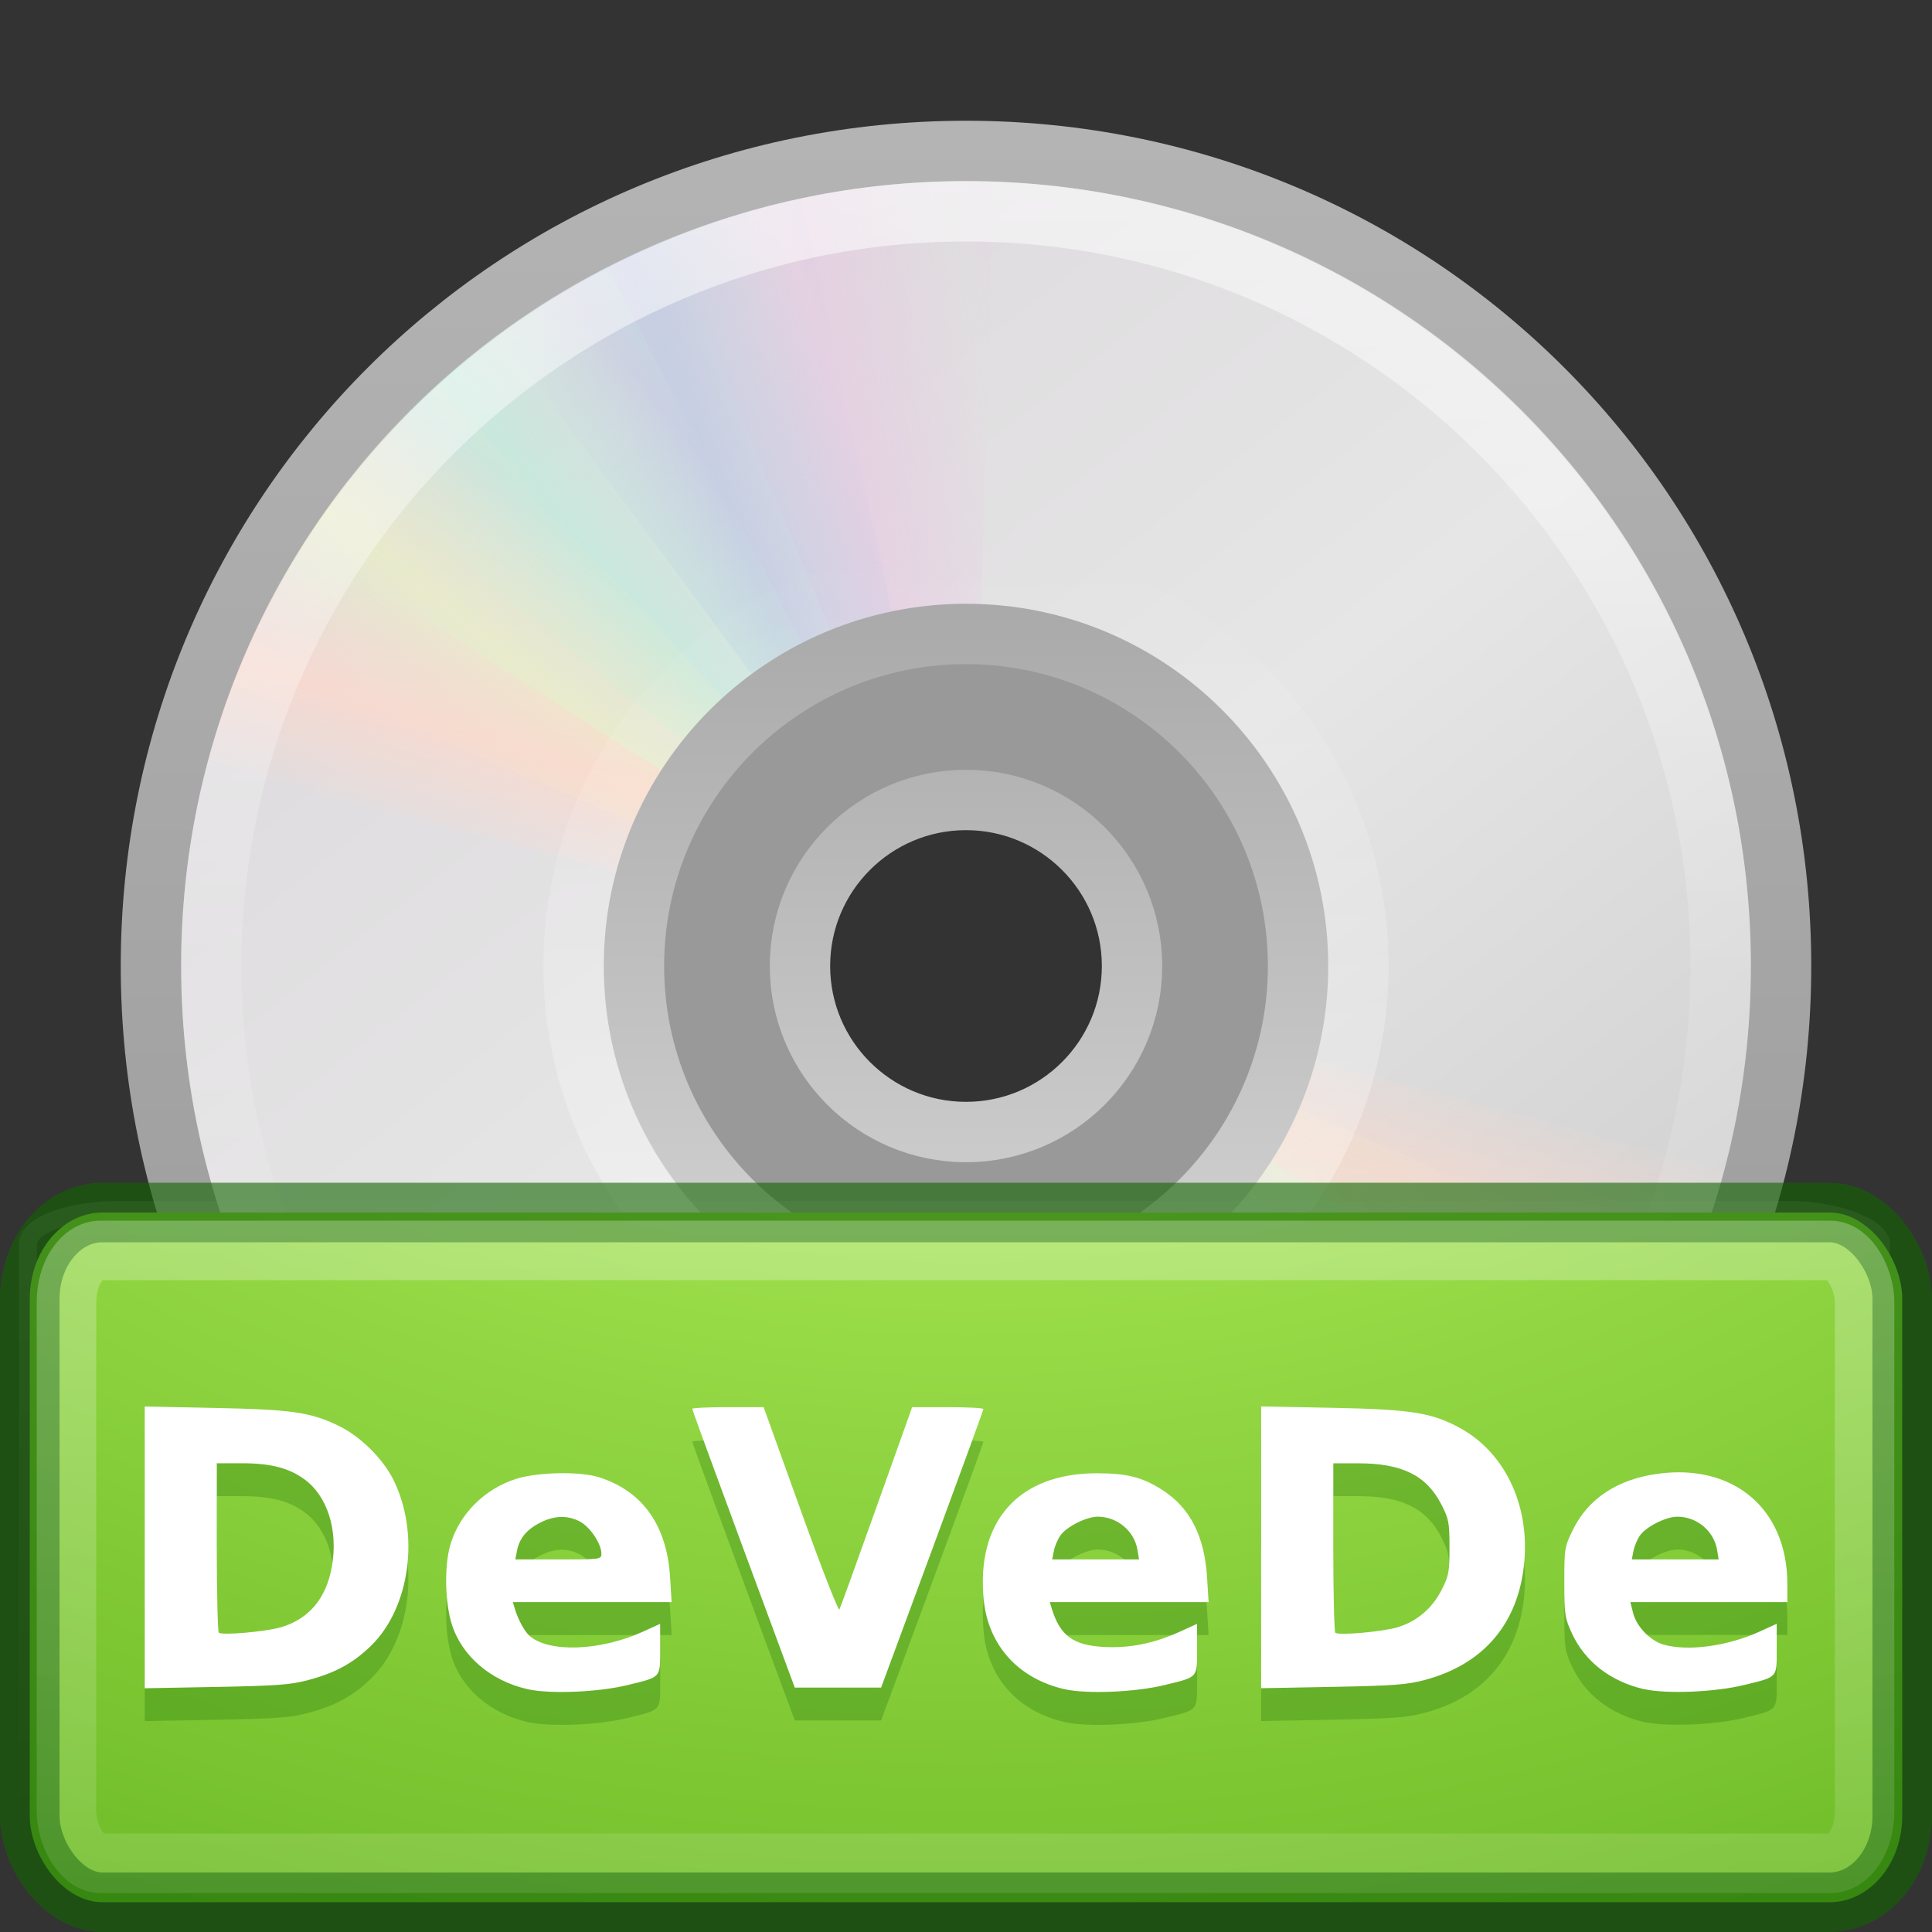<?xml version="1.0" encoding="UTF-8" standalone="no"?>
<!-- Created with Inkscape (http://www.inkscape.org/) -->

<svg
   xmlns:dc="http://purl.org/dc/elements/1.1/"
   xmlns:cc="http://creativecommons.org/ns#"
   xmlns:rdf="http://www.w3.org/1999/02/22-rdf-syntax-ns#"
   xmlns:svg="http://www.w3.org/2000/svg"
   xmlns="http://www.w3.org/2000/svg"
   xmlns:xlink="http://www.w3.org/1999/xlink"
   xmlns:sodipodi="http://sodipodi.sourceforge.net/DTD/sodipodi-0.dtd"
   xmlns:inkscape="http://www.inkscape.org/namespaces/inkscape"
   version="1.1"
   width="32"
   height="32"
   id="svg4106"
   inkscape:version="0.91 r"
   sodipodi:docname="devede.svg">
  <rect width="100%" height="100%" fill="#333333" stroke="none"/>
  <sodipodi:namedview
     pagecolor="#ffffff"
     bordercolor="#666666"
     borderopacity="1"
     objecttolerance="10"
     gridtolerance="10"
     guidetolerance="10"
     inkscape:pageopacity="0"
     inkscape:pageshadow="2"
     inkscape:window-width="640"
     inkscape:window-height="480"
     id="namedview77"
     showgrid="false"
     inkscape:zoom="24.297"
     inkscape:cx="22.063564"
     inkscape:cy="15.5"
     inkscape:current-layer="svg4106" />
  <defs
     id="defs4108">
    <linearGradient
       x1="18.776"
       y1="4.038"
       x2="18.203"
       y2="45.962"
       id="linearGradient3406"
       xlink:href="#linearGradient6036"
       gradientUnits="userSpaceOnUse"
       gradientTransform="matrix(0.328,0,0,-0.328,8.006,24.208)" />
    <linearGradient
       id="linearGradient6036">
      <stop
         id="stop6038"
         style="stop-color:#ffffff;stop-opacity:1"
         offset="0" />
      <stop
         id="stop6040"
         style="stop-color:#ffffff;stop-opacity:0"
         offset="1" />
    </linearGradient>
    <linearGradient
       x1="71.204"
       y1="6.238"
       x2="71.204"
       y2="44.341"
       id="linearGradient3199"
       xlink:href="#linearGradient4011"
       gradientUnits="userSpaceOnUse"
       gradientTransform="matrix(0.676,0,0,0.676,-32.469,-1.133)" />
    <linearGradient
       id="linearGradient4011">
      <stop
         id="stop4013"
         style="stop-color:#ffffff;stop-opacity:1"
         offset="0" />
      <stop
         id="stop4015"
         style="stop-color:#ffffff;stop-opacity:0.235"
         offset="0.508" />
      <stop
         id="stop4017"
         style="stop-color:#ffffff;stop-opacity:0.157"
         offset="0.835" />
      <stop
         id="stop4019"
         style="stop-color:#ffffff;stop-opacity:0.392"
         offset="1" />
    </linearGradient>
    <linearGradient
       x1="21.448"
       y1="15.5"
       x2="21.448"
       y2="32.509"
       id="linearGradient3427"
       xlink:href="#linearGradient3428"
       gradientUnits="userSpaceOnUse"
       gradientTransform="matrix(0.688,0,0,0.688,-0.5,-0.5)" />
    <linearGradient
       id="linearGradient3428">
      <stop
         id="stop3430"
         style="stop-color:#aaaaaa;stop-opacity:1"
         offset="0" />
      <stop
         id="stop3432"
         style="stop-color:#d4d4d4;stop-opacity:1"
         offset="1" />
    </linearGradient>
    <linearGradient
       x1="20.019"
       y1="3"
       x2="20.019"
       y2="45.176"
       id="linearGradient3409"
       xlink:href="#linearGradient3772"
       gradientUnits="userSpaceOnUse"
       gradientTransform="matrix(0.659,0,0,0.659,0.195,0.195)" />
    <linearGradient
       id="linearGradient3772">
      <stop
         id="stop3774"
         style="stop-color:#b4b4b4;stop-opacity:1"
         offset="0" />
      <stop
         id="stop3776"
         style="stop-color:#969696;stop-opacity:1"
         offset="1" />
    </linearGradient>
    <linearGradient
       x1="20.58"
       y1="10.775"
       x2="24.274"
       y2="9.862"
       id="linearGradient3436"
       xlink:href="#linearGradient3487"
       gradientUnits="userSpaceOnUse"
       spreadMethod="reflect" />
    <linearGradient
       id="linearGradient3487">
      <stop
         id="stop3489"
         style="stop-color:#e6cde2;stop-opacity:1"
         offset="0" />
      <stop
         id="stop3491"
         style="stop-color:#e6cde2;stop-opacity:0"
         offset="1" />
    </linearGradient>
    <linearGradient
       x1="17.495"
       y1="11.2"
       x2="21.047"
       y2="9.796"
       id="linearGradient3438"
       xlink:href="#linearGradient3495"
       gradientUnits="userSpaceOnUse"
       spreadMethod="reflect" />
    <linearGradient
       id="linearGradient3495">
      <stop
         id="stop3497"
         style="stop-color:#c1cbe4;stop-opacity:1"
         offset="0" />
      <stop
         id="stop3499"
         style="stop-color:#c1cbe4;stop-opacity:0"
         offset="1" />
    </linearGradient>
    <linearGradient
       x1="14.085"
       y1="13.046"
       x2="16.994"
       y2="10.732"
       id="linearGradient3440"
       xlink:href="#linearGradient3503"
       gradientUnits="userSpaceOnUse"
       spreadMethod="reflect" />
    <linearGradient
       id="linearGradient3503">
      <stop
         id="stop3505"
         style="stop-color:#c4ebdd;stop-opacity:1"
         offset="0" />
      <stop
         id="stop3507"
         style="stop-color:#c4ebdd;stop-opacity:0"
         offset="1" />
    </linearGradient>
    <linearGradient
       x1="12.372"
       y1="16.188"
       x2="14.609"
       y2="13.462"
       id="linearGradient3442"
       xlink:href="#linearGradient3511"
       gradientUnits="userSpaceOnUse"
       spreadMethod="reflect" />
    <linearGradient
       id="linearGradient3511">
      <stop
         id="stop3513"
         style="stop-color:#ebeec7;stop-opacity:1"
         offset="0" />
      <stop
         id="stop3515"
         style="stop-color:#ebeec7;stop-opacity:0"
         offset="1" />
    </linearGradient>
    <linearGradient
       x1="10.609"
       y1="17.886"
       x2="9.73"
       y2="20.613"
       id="linearGradient3444"
       xlink:href="#linearGradient3519"
       gradientUnits="userSpaceOnUse"
       spreadMethod="reflect" />
    <linearGradient
       id="linearGradient3519">
      <stop
         id="stop3521"
         style="stop-color:#fcd9cd;stop-opacity:1"
         offset="0" />
      <stop
         id="stop3523"
         style="stop-color:#fcd9cd;stop-opacity:0"
         offset="1" />
    </linearGradient>
    <linearGradient
       x1="20.58"
       y1="10.775"
       x2="24.274"
       y2="9.862"
       id="linearGradient3446"
       xlink:href="#linearGradient3487"
       gradientUnits="userSpaceOnUse"
       spreadMethod="reflect" />
    <linearGradient
       x1="17.495"
       y1="11.2"
       x2="21.047"
       y2="9.796"
       id="linearGradient3448"
       xlink:href="#linearGradient3495"
       gradientUnits="userSpaceOnUse"
       spreadMethod="reflect" />
    <linearGradient
       x1="14.085"
       y1="13.046"
       x2="16.994"
       y2="10.732"
       id="linearGradient3450"
       xlink:href="#linearGradient3503"
       gradientUnits="userSpaceOnUse"
       spreadMethod="reflect" />
    <linearGradient
       x1="12.372"
       y1="16.188"
       x2="14.609"
       y2="13.462"
       id="linearGradient3452"
       xlink:href="#linearGradient3511"
       gradientUnits="userSpaceOnUse"
       spreadMethod="reflect" />
    <linearGradient
       x1="10.609"
       y1="17.886"
       x2="9.73"
       y2="20.613"
       id="linearGradient3454"
       xlink:href="#linearGradient3519"
       gradientUnits="userSpaceOnUse"
       spreadMethod="reflect" />
    <linearGradient
       x1="12.274"
       y1="32.416"
       x2="35.391"
       y2="14.203"
       id="linearGradient3431"
       xlink:href="#linearGradient3263"
       gradientUnits="userSpaceOnUse"
       gradientTransform="matrix(0,0.771,-0.771,0,33.82,-2.514)" />
    <linearGradient
       x1="12.274"
       y1="32.416"
       x2="35.391"
       y2="14.203"
       id="linearGradient3263"
       gradientUnits="userSpaceOnUse">
      <stop
         id="stop3265"
         style="stop-color:#dedbde;stop-opacity:1"
         offset="0" />
      <stop
         id="stop3267"
         style="stop-color:#e6e6e6;stop-opacity:1"
         offset="0.5" />
      <stop
         id="stop3269"
         style="stop-color:#d2d2d2;stop-opacity:1"
         offset="1" />
    </linearGradient>
    <linearGradient
       id="linearGradient23419">
      <stop
         id="stop23421"
         style="stop-color:#000000;stop-opacity:1"
         offset="0" />
      <stop
         id="stop23423"
         style="stop-color:#000000;stop-opacity:0"
         offset="1" />
    </linearGradient>
    <radialGradient
       cx="23.335"
       cy="41.636"
       r="22.627"
       fx="23.335"
       fy="41.636"
       id="radialGradient4104"
       xlink:href="#linearGradient23419"
       gradientUnits="userSpaceOnUse"
       gradientTransform="matrix(0.619,0,0,0.2,1.562,18.178)" />
    <linearGradient
       inkscape:collect="always"
       xlink:href="#linearGradient6036"
       id="linearGradient4068"
       x1="30"
       y1="3"
       x2="30"
       y2="74"
       gradientUnits="userSpaceOnUse"
       gradientTransform="matrix(0.609,0,0,0.604,-3.491,-5.603)" />
    <radialGradient
       inkscape:collect="always"
       xlink:href="#linearGradient3242-7-3-8-0-4-58-06"
       id="radialGradient3930"
       cx="12.984"
       cy="42.991"
       fx="12.984"
       fy="42.991"
       r="26"
       gradientTransform="matrix(5.1571694e-8,1.674,-2.221,4.4121291e-7,111.493,-14.393)"
       gradientUnits="userSpaceOnUse" />
    <linearGradient
       id="linearGradient3242-7-3-8-0-4-58-06">
      <stop
         id="stop3244-5-8-5-6-4-3-8"
         style="stop-color:#cdf87e;stop-opacity:1"
         offset="0" />
      <stop
         id="stop3246-9-5-1-5-3-0-7"
         style="stop-color:#a2e34f;stop-opacity:1"
         offset="0.262" />
      <stop
         id="stop3248-7-2-0-7-5-35-9"
         style="stop-color:#68b723;stop-opacity:1"
         offset="0.661" />
      <stop
         id="stop3250-8-2-8-5-6-40-4"
         style="stop-color:#1d7e0d;stop-opacity:1"
         offset="1" />
    </linearGradient>
    <linearGradient
       y2="43"
       x2="24"
       y1="5"
       x1="24"
       gradientTransform="matrix(0.817,0,0,0.81,-3.877,-4.934)"
       gradientUnits="userSpaceOnUse"
       id="linearGradient3716"
       xlink:href="#linearGradient6036"
       inkscape:collect="always" />
  </defs>
  <g
     id="layer1">
    <path
       d="M 30,26.485 C 30.001,28.978 23.732,31 16,31 8.268,31 1.999,28.978 2,26.485 1.999,23.992 8.268,21.97 16,21.97 c 7.732,0 14.001,2.022 14,4.515 z"
       inkscape:connector-curvature="0"
       id="path23417"
       style="opacity:0.3;fill:url(#radialGradient4104);fill-opacity:1;fill-rule:evenodd;stroke:none;stroke-width:2;marker:none;visibility:visible;display:inline;overflow:visible" />
    <path
       d="M 29.5,16 C 29.5,8.517 23.483,2.5 16,2.5 8.517,2.5 2.5,8.517 2.5,16 c -1.3e-6,7.483 6.017,13.5 13.5,13.5 7.483,-1e-6 13.5,-6.017 13.5,-13.5 z m -8.232,0 c 0,3.044 -2.224,5.268 -5.268,5.268 -3.044,0 -5.268,-2.224 -5.268,-5.268 0,-3.044 2.224,-5.268 5.268,-5.268 3.044,0 5.268,2.224 5.268,5.268 z"
       inkscape:connector-curvature="0"
       id="path2781"
       style="fill:url(#linearGradient3431);fill-rule:nonzero;stroke:none" />
    <path
       d="m 16,10.732 c -2.908,0 -5.268,2.36 -5.268,5.268 0,2.908 2.36,5.268 5.268,5.268 2.908,0 5.268,-2.36 5.268,-5.268 0,-2.908 -2.36,-5.268 -5.268,-5.268 z m 0,2.634 c 1.454,0 2.634,1.18 2.634,2.634 0,1.454 -1.18,2.634 -2.634,2.634 -1.454,0 -2.634,-1.18 -2.634,-2.634 0,-1.454 1.18,-2.634 2.634,-2.634 z"
       inkscape:connector-curvature="0"
       id="path2474"
       style="opacity:0.5;fill:#ffffff;fill-opacity:1;fill-rule:nonzero;stroke:none;stroke-width:1;marker:none;visibility:visible;display:inline;overflow:visible;enable-background:accumulate" />
    <g
       transform="matrix(0.659,0,0,0.659,0.195,0.195)"
       id="g3527">
      <path
         d="m 24,3.5 c -2.976,0 -5.797,0.621 -8.344,1.75 L 20.625,16.344 C 21.66,15.885 22.795,15.625 24,15.625 c 0.032,0 0.062,-3.6e-4 0.094,0 l 0,-12.125 C 24.062,3.5 24.031,3.5 24,3.5 z"
         inkscape:connector-curvature="0"
         transform="matrix(1,0.028,-0.028,1,0.692,-0.671)"
         id="path3296"
         style="opacity:0.8;fill:url(#linearGradient3446);fill-opacity:1;fill-rule:nonzero;stroke:none" />
      <path
         d="m 19.597,3.998 c -2.907,0.638 -5.53,1.849 -7.775,3.497 l 7.23,9.772 c 0.913,-0.67 1.966,-1.167 3.143,-1.425 0.031,-0.007 0.06,-0.014 0.092,-0.02 L 19.689,3.977 c -0.031,0.007 -0.061,0.013 -0.092,0.02 z"
         inkscape:connector-curvature="0"
         id="path3308"
         style="opacity:0.8;fill:url(#linearGradient3448);fill-opacity:1;fill-rule:nonzero;stroke:none" />
      <path
         d="M 14.558,5.845 C 11.916,7.213 9.695,9.062 7.953,11.235 l 9.513,7.567 c 0.709,-0.883 1.597,-1.636 2.667,-2.19 0.028,-0.015 0.055,-0.029 0.083,-0.043 L 14.641,5.802 c -0.028,0.014 -0.055,0.029 -0.083,0.043 z"
         inkscape:connector-curvature="0"
         id="path3310"
         style="opacity:0.8;fill:url(#linearGradient3450);fill-opacity:1;fill-rule:nonzero;stroke:none" />
      <path
         d="M 10.169,8.933 C 7.97,10.939 6.304,13.299 5.184,15.85 L 16.331,20.697 c 0.456,-1.037 1.119,-1.994 2.009,-2.806 0.024,-0.022 0.045,-0.042 0.069,-0.063 L 10.238,8.87 c -0.023,0.021 -0.046,0.042 -0.069,0.063 z"
         inkscape:connector-curvature="0"
         id="path3312"
         style="opacity:0.8;fill:url(#linearGradient3452);fill-opacity:1;fill-rule:nonzero;stroke:none" />
      <path
         d="m 6.781,12.969 c -0.017,0.026 -0.046,0.067 -0.062,0.094 -1.148,1.793 -1.962,3.681 -2.5,5.625 l 11.75,3.125 C 16.184,21.049 16.487,20.298 16.938,19.594 16.955,19.567 16.982,19.527 17,19.5 L 6.781,12.969 z"
         inkscape:connector-curvature="0"
         id="path3314"
         style="opacity:0.8;fill:url(#linearGradient3454);fill-opacity:1;fill-rule:nonzero;stroke:none" />
    </g>
    <g
       transform="matrix(-0.659,0,0,-0.659,31.805,31.805)"
       id="g3642"
       style="opacity:0.8">
      <path
         d="m 24,3.5 c -2.976,0 -5.797,0.621 -8.344,1.75 L 20.625,16.344 C 21.66,15.885 22.795,15.625 24,15.625 c 0.032,0 0.062,-3.6e-4 0.094,0 l 0,-12.125 C 24.062,3.5 24.031,3.5 24,3.5 z"
         inkscape:connector-curvature="0"
         transform="matrix(1,0.028,-0.028,1,0.692,-0.671)"
         id="path3644"
         style="opacity:0.8;fill:url(#linearGradient3436);fill-opacity:1;fill-rule:nonzero;stroke:none" />
      <path
         d="m 19.597,3.998 c -2.907,0.638 -5.53,1.849 -7.775,3.497 l 7.23,9.772 c 0.913,-0.67 1.966,-1.167 3.143,-1.425 0.031,-0.007 0.06,-0.014 0.092,-0.02 L 19.689,3.977 c -0.031,0.007 -0.061,0.013 -0.092,0.02 z"
         inkscape:connector-curvature="0"
         id="path3646"
         style="opacity:0.8;fill:url(#linearGradient3438);fill-opacity:1;fill-rule:nonzero;stroke:none" />
      <path
         d="M 14.558,5.845 C 11.916,7.213 9.695,9.062 7.953,11.235 l 9.513,7.567 c 0.709,-0.883 1.597,-1.636 2.667,-2.19 0.028,-0.015 0.055,-0.029 0.083,-0.043 L 14.641,5.802 c -0.028,0.014 -0.055,0.029 -0.083,0.043 z"
         inkscape:connector-curvature="0"
         id="path3648"
         style="opacity:0.8;fill:url(#linearGradient3440);fill-opacity:1;fill-rule:nonzero;stroke:none" />
      <path
         d="M 10.169,8.933 C 7.97,10.939 6.304,13.299 5.184,15.85 L 16.331,20.697 c 0.456,-1.037 1.119,-1.994 2.009,-2.806 0.024,-0.022 0.045,-0.042 0.069,-0.063 L 10.238,8.87 c -0.023,0.021 -0.046,0.042 -0.069,0.063 z"
         inkscape:connector-curvature="0"
         id="path3650"
         style="opacity:0.8;fill:url(#linearGradient3442);fill-opacity:1;fill-rule:nonzero;stroke:none" />
      <path
         d="m 6.781,12.969 c -0.017,0.026 -0.046,0.067 -0.062,0.094 -1.148,1.793 -1.962,3.681 -2.5,5.625 l 11.75,3.125 C 16.184,21.049 16.487,20.298 16.938,19.594 16.955,19.567 16.982,19.527 17,19.5 L 6.781,12.969 z"
         inkscape:connector-curvature="0"
         id="path3652"
         style="opacity:0.8;fill:url(#linearGradient3444);fill-opacity:1;fill-rule:nonzero;stroke:none" />
    </g>
    <path
       d="M 16,2.5 C 8.517,2.5 2.5,8.517 2.5,16 2.5,23.483 8.517,29.5 16,29.5 23.483,29.5 29.5,23.483 29.5,16 29.5,8.517 23.483,2.5 16,2.5 z"
       inkscape:connector-curvature="0"
       id="path3287"
       style="fill:none;stroke:url(#linearGradient3409);stroke-width:1;stroke-miterlimit:4;stroke-opacity:1" />
    <path
       d="M 16,10.5 C 12.964,10.5 10.5,12.964 10.5,16 c 0,3.036 2.464,5.5 5.5,5.5 3.036,0 5.5,-2.464 5.5,-5.5 0,-3.036 -2.464,-5.5 -5.5,-5.5 z m 0,2.75 c 1.518,0 2.75,1.232 2.75,2.75 0,1.518 -1.232,2.75 -2.75,2.75 -1.518,0 -2.75,-1.232 -2.75,-2.75 0,-1.518 1.232,-2.75 2.75,-2.75 z"
       inkscape:connector-curvature="0"
       id="path3418"
       style="fill:none;stroke:url(#linearGradient3427);stroke-width:1;stroke-linecap:butt;stroke-linejoin:round;stroke-miterlimit:4;stroke-opacity:1;stroke-dasharray:none;stroke-dashoffset:0;marker:none;visibility:visible;display:inline;overflow:visible;enable-background:accumulate" />
    <path
       d="M 28.5,16 C 28.5,22.903 22.903,28.5 16,28.5 9.097,28.5 3.5,22.903 3.5,16 3.5,9.096 9.097,3.5 16,3.5 22.903,3.5 28.5,9.096 28.5,16 l 0,0 z"
       inkscape:connector-curvature="0"
       id="path8655"
       style="opacity:0.55;color:#000000;fill:none;stroke:url(#linearGradient3199);stroke-width:1;stroke-linecap:round;stroke-linejoin:round;stroke-miterlimit:4;stroke-opacity:1;stroke-dasharray:none;stroke-dashoffset:0;marker:none;visibility:visible;display:inline;overflow:visible;enable-background:accumulate" />
    <path
       d="M 16,22.5 C 12.397,22.5 9.5,19.603 9.5,16 c 0,-3.603 2.897,-6.5 6.5,-6.5 3.603,0 6.5,2.897 6.5,6.5 0,3.603 -2.897,6.5 -6.5,6.5 l 0,0 0,0 z"
       inkscape:connector-curvature="0"
       id="path3281"
       style="opacity:0.4;fill:none;stroke:url(#linearGradient3406);stroke-width:1;stroke-miterlimit:4;stroke-opacity:1" />
  </g>
  <rect
     width="30.694"
     height="11.423"
     rx="1.52"
     ry="0.566"
     x="0.463"
     y="20.041"
     id="rect6741"
     style="opacity:0.4;fill:none;stroke:url(#linearGradient3716);stroke-width:0.298;stroke-linecap:round;stroke-linejoin:round;stroke-miterlimit:4;stroke-dasharray:none;stroke-dashoffset:0;stroke-opacity:1" />
  <rect
     style="fill:url(#radialGradient3930);fill-opacity:1;stroke:none"
     id="rect3152"
     width="31.014"
     height="11.424"
     x="0.493"
     y="20.083"
     ry="1.428"
     rx="1.204" />
  <rect
     rx="1.204"
     ry="1.428"
     y="20.083"
     x="0.493"
     height="11.424"
     width="31.014"
     id="rect3942"
     style="opacity:0.6;fill:none;stroke:#126400;stroke-width:0.986;stroke-linecap:round;stroke-linejoin:round;stroke-miterlimit:4;stroke-dasharray:none;stroke-opacity:1" />
  <rect
     style="opacity:0.6;fill:none;stroke:url(#linearGradient4068);stroke-width:0.986;stroke-linecap:round;stroke-linejoin:round;stroke-miterlimit:4;stroke-dasharray:none;stroke-opacity:1"
     id="rect4060"
     width="29.782"
     height="10.151"
     x="1.101"
     y="20.711"
     ry="0.857"
     rx="0.566" />
  <path
     inkscape:connector-curvature="0"
     id="path4267"
     d="M 8.734,28.521 C 8.124,28.382 7.646,27.971 7.482,27.444 7.369,27.079 7.358,26.481 7.458,26.136 7.606,25.625 8.019,25.21 8.546,25.041 c 0.359,-0.115 1.063,-0.129 1.383,-0.026 0.718,0.231 1.119,0.797 1.171,1.657 l 0.025,0.409 -1.315,0 -1.315,0 0.03,0.1 c 0.056,0.186 0.159,0.379 0.242,0.454 0.317,0.287 1.172,0.258 1.88,-0.063 l 0.288,-0.131 0,0.416 c 0,0.486 0.024,0.46 -0.539,0.598 -0.484,0.119 -1.29,0.152 -1.662,0.067 z M 9.961,26.274 C 9.959,26.112 9.774,25.836 9.608,25.747 9.403,25.638 9.181,25.644 8.945,25.765 8.722,25.879 8.603,26.023 8.563,26.229 l -0.028,0.144 0.713,0 c 0.711,0 0.713,-4.01e-4 0.713,-0.1 z m 7.672,2.249 C 16.867,28.347 16.37,27.799 16.294,27.045 c -0.131,-1.305 0.578,-2.099 1.874,-2.098 0.504,4.54e-4 0.753,0.065 1.088,0.279 0.455,0.292 0.695,0.764 0.737,1.446 l 0.025,0.409 -1.315,0 -1.315,0 0.03,0.1 c 0.138,0.456 0.356,0.617 0.875,0.643 0.424,0.021 0.819,-0.059 1.246,-0.252 l 0.288,-0.131 0,0.416 c 0,0.486 0.024,0.46 -0.539,0.598 -0.481,0.118 -1.29,0.152 -1.656,0.068 z m 1.208,-2.305 c -0.051,-0.314 -0.335,-0.553 -0.658,-0.553 -0.187,0 -0.514,0.163 -0.619,0.31 -0.044,0.061 -0.092,0.175 -0.108,0.254 l -0.028,0.144 0.719,0 0.719,0 -0.025,-0.155 z m 8.392,2.305 C 26.678,28.396 26.254,28.068 26.037,27.6 25.918,27.341 25.91,27.29 25.91,26.748 c 0,-0.561 0.004,-0.584 0.144,-0.869 0.253,-0.514 0.733,-0.831 1.397,-0.924 1.262,-0.175 2.153,0.58 2.153,1.825 l 0,0.3 -1.3,0 -1.3,0 0.046,0.182 c 0.057,0.226 0.286,0.461 0.508,0.523 0.406,0.113 1.053,0.025 1.582,-0.215 l 0.288,-0.131 0,0.416 c 0,0.486 0.024,0.46 -0.539,0.598 -0.481,0.118 -1.29,0.152 -1.656,0.068 z m 1.208,-2.305 c -0.051,-0.314 -0.335,-0.553 -0.658,-0.553 -0.187,0 -0.514,0.163 -0.619,0.31 -0.044,0.061 -0.092,0.175 -0.108,0.254 l -0.028,0.144 0.719,0 0.719,0 -0.025,-0.155 z m -26.044,-0.044 0,-2.334 1.161,0.024 c 1.286,0.026 1.592,0.071 2.061,0.301 0.349,0.171 0.717,0.534 0.891,0.877 0.45,0.891 0.287,2.126 -0.365,2.761 -0.293,0.286 -0.589,0.448 -1.035,0.567 -0.297,0.079 -0.515,0.096 -1.53,0.115 l -1.183,0.022 0,-2.334 z m 2.253,1.324 C 5.122,27.358 5.407,27.016 5.499,26.479 5.601,25.883 5.421,25.32 5.04,25.044 4.782,24.857 4.482,24.781 4.003,24.781 l -0.412,0 0,1.386 c 0,0.762 0.015,1.401 0.033,1.42 0.047,0.048 0.776,-0.015 1.026,-0.089 z m 7.665,-1.296 c -0.467,-1.262 -0.849,-2.307 -0.849,-2.323 0,-0.016 0.266,-0.028 0.591,-0.028 l 0.591,0 0.613,1.704 c 0.337,0.937 0.626,1.679 0.642,1.648 0.016,-0.031 0.294,-0.797 0.617,-1.704 l 0.588,-1.648 0.59,0 c 0.325,0 0.59,0.014 0.59,0.031 0,0.017 -0.381,1.062 -0.847,2.323 l -0.847,2.291 -0.715,0 -0.715,0 -0.849,-2.294 z m 8.574,-0.029 0,-2.334 1.183,0.023 c 1.3,0.026 1.637,0.079 2.102,0.33 0.783,0.424 1.199,1.355 1.057,2.364 -0.132,0.934 -0.697,1.564 -1.63,1.813 -0.297,0.079 -0.515,0.096 -1.53,0.115 l -1.183,0.022 0,-2.334 z m 2.259,1.323 c 0.316,-0.094 0.572,-0.31 0.727,-0.613 0.122,-0.239 0.133,-0.297 0.133,-0.709 0,-0.412 -0.011,-0.47 -0.133,-0.709 -0.248,-0.484 -0.651,-0.684 -1.379,-0.684 l -0.412,0 0,1.386 c 0,0.762 0.015,1.401 0.033,1.42 0.048,0.049 0.777,-0.015 1.031,-0.09 z"
     style="opacity:0.25;fill:#126400;fill-opacity:1" />
  <path
     style="fill:#ffffff;fill-opacity:1"
     d="M 8.734,27.977 C 8.124,27.838 7.646,27.426 7.482,26.899 7.369,26.534 7.358,25.937 7.458,25.591 c 0.148,-0.51 0.561,-0.926 1.087,-1.095 0.359,-0.115 1.063,-0.129 1.383,-0.026 0.718,0.231 1.119,0.797 1.171,1.657 l 0.025,0.409 -1.315,0 -1.315,0 0.03,0.1 c 0.056,0.186 0.159,0.379 0.242,0.454 0.317,0.287 1.172,0.258 1.88,-0.063 l 0.288,-0.131 0,0.416 c 0,0.486 0.024,0.46 -0.539,0.598 -0.484,0.119 -1.29,0.152 -1.662,0.067 z M 9.961,25.73 C 9.959,25.568 9.774,25.292 9.608,25.203 9.403,25.094 9.181,25.1 8.945,25.221 8.722,25.335 8.603,25.479 8.563,25.685 l -0.028,0.144 0.713,0 c 0.711,0 0.713,-3.99e-4 0.713,-0.1 z m 7.672,2.249 C 16.867,27.803 16.37,27.254 16.294,26.5 c -0.131,-1.305 0.578,-2.099 1.874,-2.098 0.504,4.55e-4 0.753,0.065 1.088,0.279 0.455,0.292 0.695,0.764 0.737,1.446 l 0.025,0.409 -1.315,0 -1.315,0 0.03,0.1 c 0.138,0.456 0.356,0.617 0.875,0.643 0.424,0.021 0.819,-0.059 1.246,-0.252 l 0.288,-0.131 0,0.416 c 0,0.486 0.024,0.46 -0.539,0.598 -0.481,0.118 -1.29,0.152 -1.656,0.068 z m 1.208,-2.305 c -0.051,-0.314 -0.335,-0.553 -0.658,-0.553 -0.187,0 -0.514,0.163 -0.619,0.31 -0.044,0.061 -0.092,0.175 -0.108,0.254 l -0.028,0.144 0.719,0 0.719,0 -0.025,-0.155 z m 8.392,2.305 C 26.678,27.851 26.254,27.524 26.037,27.056 25.918,26.797 25.91,26.746 25.91,26.204 c 0,-0.561 0.004,-0.584 0.144,-0.869 0.253,-0.514 0.733,-0.831 1.397,-0.924 1.262,-0.175 2.153,0.58 2.153,1.825 l 0,0.3 -1.3,0 -1.3,0 0.046,0.182 c 0.057,0.226 0.286,0.461 0.508,0.523 0.406,0.113 1.053,0.025 1.582,-0.215 l 0.288,-0.131 0,0.416 c 0,0.486 0.024,0.46 -0.539,0.598 -0.481,0.118 -1.29,0.152 -1.656,0.068 z m 1.208,-2.305 c -0.051,-0.314 -0.335,-0.553 -0.658,-0.553 -0.187,0 -0.514,0.163 -0.619,0.31 -0.044,0.061 -0.092,0.175 -0.108,0.254 l -0.028,0.144 0.719,0 0.719,0 -0.025,-0.155 z m -26.044,-0.044 0,-2.334 1.161,0.024 c 1.286,0.026 1.592,0.071 2.061,0.301 0.349,0.171 0.717,0.534 0.891,0.877 0.45,0.891 0.287,2.126 -0.365,2.761 -0.293,0.286 -0.589,0.448 -1.035,0.567 -0.297,0.079 -0.515,0.096 -1.53,0.115 l -1.183,0.022 0,-2.334 z m 2.253,1.324 C 5.122,26.814 5.407,26.472 5.499,25.935 5.601,25.339 5.421,24.776 5.04,24.5 4.782,24.313 4.482,24.236 4.003,24.236 l -0.412,0 0,1.386 c 0,0.762 0.015,1.401 0.033,1.42 0.047,0.048 0.776,-0.015 1.026,-0.089 z m 7.665,-1.296 c -0.467,-1.262 -0.849,-2.307 -0.849,-2.323 0,-0.016 0.266,-0.028 0.591,-0.028 l 0.591,0 0.613,1.704 c 0.337,0.937 0.626,1.679 0.642,1.648 0.016,-0.031 0.294,-0.797 0.617,-1.704 l 0.588,-1.648 0.59,0 c 0.325,0 0.59,0.014 0.59,0.031 0,0.017 -0.381,1.062 -0.847,2.323 l -0.847,2.291 -0.715,0 -0.715,0 -0.849,-2.294 z m 8.574,-0.029 0,-2.334 1.183,0.023 c 1.3,0.026 1.637,0.079 2.102,0.33 0.783,0.424 1.199,1.355 1.057,2.364 -0.132,0.934 -0.697,1.564 -1.63,1.813 -0.297,0.079 -0.515,0.096 -1.53,0.115 l -1.183,0.022 0,-2.334 z m 2.259,1.323 c 0.316,-0.094 0.572,-0.31 0.727,-0.613 0.122,-0.239 0.133,-0.297 0.133,-0.709 0,-0.412 -0.011,-0.47 -0.133,-0.709 -0.248,-0.484 -0.651,-0.684 -1.379,-0.684 l -0.412,0 0,1.386 c 0,0.762 0.015,1.401 0.033,1.42 0.048,0.049 0.777,-0.015 1.031,-0.09 z"
     id="path4163"
     inkscape:connector-curvature="0" />
</svg>
